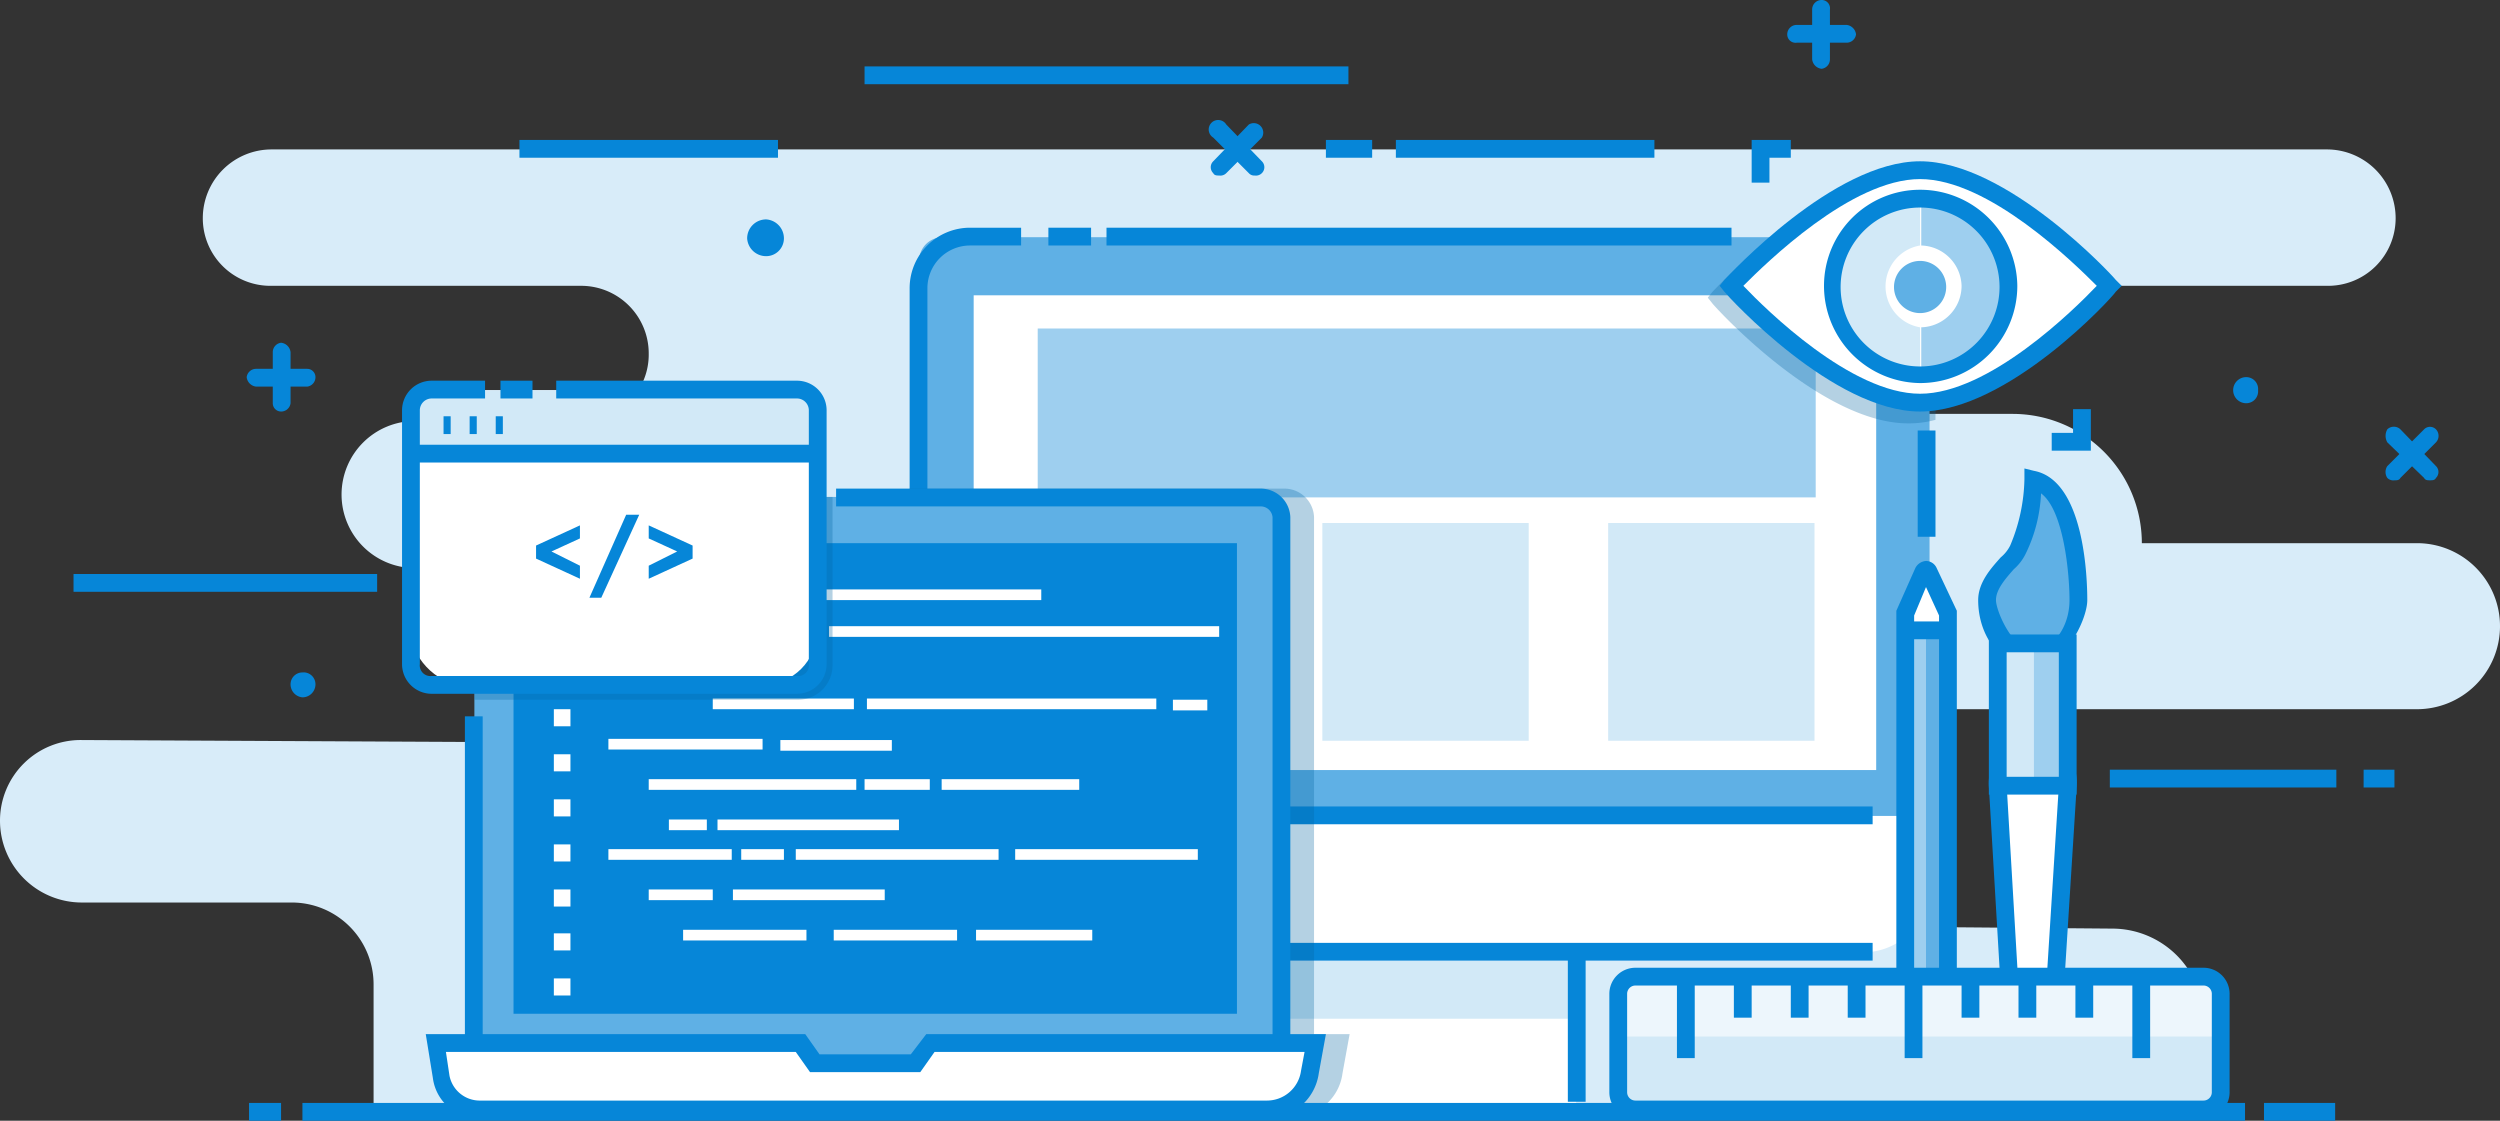 <svg xmlns="http://www.w3.org/2000/svg" viewBox="0 0 210.8 94.5"><rect x="0" y="0" width="210.8" height="94.5" fill="#333333" stroke="none"/><defs><style>.bdfe07cd-733d-47b8-97ac-8c2050859d98{fill:#d8ecf9;}.bacb59b6-ce88-433e-907c-d0285dddc2f9{fill:#0686d8;}.ac9e521f-5e1a-4097-b5de-2136ee12f807{fill:#5fb0e5;}.bfbc2269-0fca-48c7-9f75-fc5b0871a7f6{fill:#fff;}.ffd9eaac-52f4-4db5-9b49-b609e3aa6154{fill:#d2e9f7;}.a58257c1-1c5e-4db3-a2fc-3fc852f90ca3{fill:#9ecfef;}.f5144bfa-0069-4f88-822e-9d8b02f0a839{opacity:0.3;}.be170f6d-cbc2-4d09-9b9a-48031d3b3328{fill:#0565a2;}.a40cdd92-699f-43ee-a2a6-28fcaf778477{fill:#edf6fc;}</style></defs><g id="fe7df6c9-bca1-46ac-9dd5-e9bfa7ce9ac6" data-name="Ebene 2"><g id="ab48528c-e376-4b77-bc32-a178fa753f02" data-name="web design"><path class="bdfe07cd-733d-47b8-97ac-8c2050859d98" d="M17.1,18.4h0a5.7,5.7,0,0,0,5.8,5.7H49a5.7,5.7,0,0,1,5.7,5.7h0A5.6,5.6,0,0,1,49,35.5H35a6.2,6.2,0,0,0-6.2,6.2h0A6.2,6.2,0,0,0,35,47.9l51.3.2.9,14.7L6.9,62.4A6.8,6.8,0,0,0,0,69.2H0a6.9,6.9,0,0,0,6.9,6.9H24.6A6.9,6.9,0,0,1,31.5,83V93.7l154.3-.2V86a7.7,7.7,0,0,0-7.7-7.7l-23.6-.2V59.8h49.3a7,7,0,0,0,7-7h0a7,7,0,0,0-7-7H180.6a10.9,10.9,0,0,0-10.9-10.9H154.9V24.1h41.3a5.7,5.7,0,0,0,5.8-5.7h0a5.8,5.8,0,0,0-5.8-5.8H22.9A5.8,5.8,0,0,0,17.1,18.4Z"/><path class="bacb59b6-ce88-433e-907c-d0285dddc2f9" d="M25.9,32.6H21.6a.9.9,0,0,1-.8-.8.8.8,0,0,1,.8-.7h4.3a.7.7,0,0,1,.7.7A.8.8,0,0,1,25.9,32.6Z"/><path class="bacb59b6-ce88-433e-907c-d0285dddc2f9" d="M23.7,34.7A.7.7,0,0,1,23,34V29.7a.8.8,0,0,1,.7-.8.9.9,0,0,1,.8.8V34A.8.8,0,0,1,23.7,34.7Z"/><path class="bacb59b6-ce88-433e-907c-d0285dddc2f9" d="M155.7,3.6h-4.2a.7.7,0,0,1-.8-.7.8.8,0,0,1,.8-.8h4.2a.9.9,0,0,1,.8.8A.8.8,0,0,1,155.7,3.6Z"/><path class="bacb59b6-ce88-433e-907c-d0285dddc2f9" d="M153.6,5.8a.9.9,0,0,1-.8-.8V.8a.8.8,0,0,1,.8-.8.7.7,0,0,1,.7.8V5A.8.8,0,0,1,153.6,5.8Z"/><path class="bacb59b6-ce88-433e-907c-d0285dddc2f9" d="M102.8,14.8c-.2,0-.4,0-.5-.2a.7.7,0,0,1,0-1l3-3.1a.8.8,0,0,1,1.1,1.1l-3,3A.7.7,0,0,1,102.8,14.8Z"/><path class="bacb59b6-ce88-433e-907c-d0285dddc2f9" d="M105.8,14.8a.6.6,0,0,1-.5-.2l-3-3a.8.8,0,1,1,1.1-1.1l3,3.1a.7.7,0,0,1,0,1A.7.7,0,0,1,105.8,14.8Z"/><path class="bacb59b6-ce88-433e-907c-d0285dddc2f9" d="M201.9,40.5a.7.7,0,0,1-.6-.2.9.9,0,0,1,0-1l3.1-3.1a.7.7,0,0,1,1,0,.8.8,0,0,1,0,1.1l-3,3C202.3,40.5,202.1,40.5,201.9,40.5Z"/><path class="bacb59b6-ce88-433e-907c-d0285dddc2f9" d="M204.9,40.5c-.2,0-.4,0-.5-.2l-3.1-3a1.1,1.1,0,0,1,0-1.1.8.8,0,0,1,1.1,0l3,3.1a.7.7,0,0,1,0,1C205.3,40.5,205.1,40.5,204.9,40.5Z"/><rect class="bacb59b6-ce88-433e-907c-d0285dddc2f9" x="117.7" y="11.8" width="21.8" height="1.5"/><rect class="bacb59b6-ce88-433e-907c-d0285dddc2f9" x="43.8" y="11.8" width="21.8" height="1.5"/><rect class="bacb59b6-ce88-433e-907c-d0285dddc2f9" x="72.9" y="5.6" width="40.8" height="1.5"/><rect class="bacb59b6-ce88-433e-907c-d0285dddc2f9" x="6.2" y="48.4" width="25.6" height="1.5"/><rect class="bacb59b6-ce88-433e-907c-d0285dddc2f9" x="177.9" y="64.9" width="19.1" height="1.5"/><rect class="bacb59b6-ce88-433e-907c-d0285dddc2f9" x="199.3" y="64.9" width="2.6" height="1.5"/><rect class="bacb59b6-ce88-433e-907c-d0285dddc2f9" x="111.8" y="11.8" width="3.9" height="1.5"/><path class="bacb59b6-ce88-433e-907c-d0285dddc2f9" d="M190.4,32.9a1,1,0,0,1-1,1.1,1.1,1.1,0,1,1,0-2.2A1,1,0,0,1,190.4,32.9Z"/><path class="bacb59b6-ce88-433e-907c-d0285dddc2f9" d="M66.1,20.1a1.5,1.5,0,0,1-1.5,1.5A1.6,1.6,0,0,1,63,20.1a1.6,1.6,0,0,1,1.6-1.6A1.6,1.6,0,0,1,66.1,20.1Z"/><path class="bacb59b6-ce88-433e-907c-d0285dddc2f9" d="M26.6,57.7a1.1,1.1,0,0,1-1.1,1.1,1.1,1.1,0,0,1-1-1.1,1,1,0,0,1,1-1A1,1,0,0,1,26.6,57.7Z"/><path class="ac9e521f-5e1a-4097-b5de-2136ee12f807" d="M79.4,20h81.3a2,2,0,0,1,2,2V70.6a0,0,0,0,1,0,0H77.5a0,0,0,0,1,0,0V21.9A2,2,0,0,1,79.4,20Z"/><rect class="bacb59b6-ce88-433e-907c-d0285dddc2f9" x="93.3" y="19.2" width="52.7" height="1.5"/><rect class="bacb59b6-ce88-433e-907c-d0285dddc2f9" x="88.4" y="19.2" width="3.6" height="1.5"/><path class="bacb59b6-ce88-433e-907c-d0285dddc2f9" d="M162.7,71.4h-86V24.3a5.1,5.1,0,0,1,5.1-5.1h4.3v1.5H81.8a3.6,3.6,0,0,0-3.6,3.6V69.9h84.5Z"/><rect class="bfbc2269-0fca-48c7-9f75-fc5b0871a7f6" x="82.1" y="24.9" width="76.1" height="40.03"/><rect class="bfbc2269-0fca-48c7-9f75-fc5b0871a7f6" x="107.2" y="78.3" width="25.7" height="15.2"/><rect class="ffd9eaac-52f4-4db5-9b49-b609e3aa6154" x="107.2" y="78.3" width="25.7" height="7.6"/><polygon class="bacb59b6-ce88-433e-907c-d0285dddc2f9" points="133.7 92.9 132.2 92.9 132.2 79.1 108 79.1 108 92.9 106.5 92.9 106.5 77.6 133.7 77.6 133.7 92.9"/><path class="bfbc2269-0fca-48c7-9f75-fc5b0871a7f6" d="M77.5,68.8h85.2a0,0,0,0,1,0,0v5.9a5.6,5.6,0,0,1-5.6,5.6H83a5.6,5.6,0,0,1-5.6-5.6V68.8A0,0,0,0,1,77.5,68.8Z"/><path class="bacb59b6-ce88-433e-907c-d0285dddc2f9" d="M157.9,81h-76a5.1,5.1,0,0,1-5.2-5.1V68h81.2v1.5H78.2v6.4a3.7,3.7,0,0,0,3.7,3.6h76Z"/><rect class="a58257c1-1c5e-4db3-a2fc-3fc852f90ca3" x="87.5" y="27.7" width="65.6" height="14.24"/><rect class="ffd9eaac-52f4-4db5-9b49-b609e3aa6154" x="111.5" y="44.1" width="17.4" height="18.36"/><rect class="ffd9eaac-52f4-4db5-9b49-b609e3aa6154" x="135.6" y="44.1" width="17.4" height="18.36"/><rect class="bacb59b6-ce88-433e-907c-d0285dddc2f9" x="161.7" y="36.3" width="1.5" height="8.96"/><g class="f5144bfa-0069-4f88-822e-9d8b02f0a839"><path class="be170f6d-cbc2-4d09-9b9a-48031d3b3328" d="M110.8,43.6a2.5,2.5,0,0,0-2.5-2.4H76.7V75.9A5.1,5.1,0,0,0,81.9,81h24.6V92.9h.7v.6h4.1a4.2,4.2,0,0,0,1.9-3l.6-3.3h-3Z"/></g><rect class="ac9e521f-5e1a-4097-b5de-2136ee12f807" x="40" y="41.9" width="68" height="48.89" rx="1"/><path class="bacb59b6-ce88-433e-907c-d0285dddc2f9" d="M41.7,91.6a2.5,2.5,0,0,1-2.5-2.5V60.4h1.5V89.1a1.1,1.1,0,0,0,1,1Z"/><path class="bacb59b6-ce88-433e-907c-d0285dddc2f9" d="M108.8,88.1h-1.5V43.6a1,1,0,0,0-1-.9H70.5V41.2h35.8a2.5,2.5,0,0,1,2.5,2.4Z"/><rect class="bacb59b6-ce88-433e-907c-d0285dddc2f9" x="43.3" y="45.8" width="61" height="39.68"/><path class="bfbc2269-0fca-48c7-9f75-fc5b0871a7f6" d="M106.8,93.5H40.4a3.2,3.2,0,0,1-3.2-2.7l-.5-2.9H67.5l1.2,1.7h8.5l1.3-1.7h32.4l-.4,2.5A3.8,3.8,0,0,1,106.8,93.5Z"/><path class="bacb59b6-ce88-433e-907c-d0285dddc2f9" d="M106.8,94.3H40.4a3.9,3.9,0,0,1-3.9-3.4l-.6-3.7h32l1.2,1.7h7.7l1.3-1.7h33.7l-.6,3.3A4.4,4.4,0,0,1,106.8,94.3ZM37.6,88.7l.3,2a2.6,2.6,0,0,0,2.5,2.1h66.4a2.9,2.9,0,0,0,2.9-2.5l.3-1.6H78.8l-1.2,1.7H68.3l-1.2-1.7Z"/><rect class="bfbc2269-0fca-48c7-9f75-fc5b0871a7f6" x="51.3" y="49.7" width="6.8" height="0.9"/><rect class="bfbc2269-0fca-48c7-9f75-fc5b0871a7f6" x="54.7" y="52.8" width="4.7" height="0.9"/><rect class="bfbc2269-0fca-48c7-9f75-fc5b0871a7f6" x="69.9" y="52.8" width="32.9" height="0.9"/><rect class="bfbc2269-0fca-48c7-9f75-fc5b0871a7f6" x="62.7" y="52.8" width="5.3" height="0.9" transform="translate(130.7 106.5) rotate(180)"/><rect class="bfbc2269-0fca-48c7-9f75-fc5b0871a7f6" x="56.3" y="55.3" width="9.4" height="0.9"/><rect class="bfbc2269-0fca-48c7-9f75-fc5b0871a7f6" x="60.1" y="58.9" width="11.9" height="0.9"/><rect class="bfbc2269-0fca-48c7-9f75-fc5b0871a7f6" x="51.3" y="62.3" width="13" height="0.9"/><rect class="bfbc2269-0fca-48c7-9f75-fc5b0871a7f6" x="65.7" y="62.3" width="9.4" height="0.9" transform="translate(140.9 125.6) rotate(180)"/><rect class="bfbc2269-0fca-48c7-9f75-fc5b0871a7f6" x="54.7" y="65.7" width="17.5" height="0.9"/><rect class="bfbc2269-0fca-48c7-9f75-fc5b0871a7f6" x="79.3" y="65.7" width="11.6" height="0.9" transform="translate(170.3 132.3) rotate(180)"/><rect class="bfbc2269-0fca-48c7-9f75-fc5b0871a7f6" x="72.9" y="65.7" width="5.5" height="0.9"/><rect class="bfbc2269-0fca-48c7-9f75-fc5b0871a7f6" x="60.5" y="69.1" width="15.3" height="0.9"/><rect class="bfbc2269-0fca-48c7-9f75-fc5b0871a7f6" x="56.3" y="69.1" width="3.2" height="0.9" transform="translate(115.9 139.1) rotate(180)"/><rect class="bfbc2269-0fca-48c7-9f75-fc5b0871a7f6" x="51.3" y="71.6" width="10.4" height="0.9"/><rect class="bfbc2269-0fca-48c7-9f75-fc5b0871a7f6" x="62.5" y="71.6" width="3.6" height="0.9"/><rect class="bfbc2269-0fca-48c7-9f75-fc5b0871a7f6" x="67.1" y="71.6" width="17.1" height="0.9"/><rect class="bfbc2269-0fca-48c7-9f75-fc5b0871a7f6" x="85.5" y="71.6" width="15.4" height="0.9" transform="translate(186.5 144.1) rotate(180)"/><rect class="bfbc2269-0fca-48c7-9f75-fc5b0871a7f6" x="54.7" y="75" width="5.4" height="0.9"/><rect class="bfbc2269-0fca-48c7-9f75-fc5b0871a7f6" x="61.7" y="75" width="12.8" height="0.9" transform="translate(136.3 150.9) rotate(180)"/><rect class="bfbc2269-0fca-48c7-9f75-fc5b0871a7f6" x="57.6" y="78.4" width="10.4" height="0.9"/><rect class="bfbc2269-0fca-48c7-9f75-fc5b0871a7f6" x="70.3" y="78.4" width="10.4" height="0.9"/><rect class="bfbc2269-0fca-48c7-9f75-fc5b0871a7f6" x="82.3" y="78.4" width="9.8" height="0.9"/><rect class="bfbc2269-0fca-48c7-9f75-fc5b0871a7f6" x="98.8" y="58.9" width="2.9" height="0.9" transform="translate(200.6 118.8) rotate(180)"/><rect class="bfbc2269-0fca-48c7-9f75-fc5b0871a7f6" x="73.1" y="58.9" width="24.4" height="0.9"/><rect class="bfbc2269-0fca-48c7-9f75-fc5b0871a7f6" x="60.1" y="49.7" width="27.7" height="0.9"/><rect class="bfbc2269-0fca-48c7-9f75-fc5b0871a7f6" x="46.7" y="48.4" width="1.4" height="1.44"/><rect class="bfbc2269-0fca-48c7-9f75-fc5b0871a7f6" x="46.7" y="52.2" width="1.4" height="1.44"/><rect class="bfbc2269-0fca-48c7-9f75-fc5b0871a7f6" x="46.7" y="56" width="1.4" height="1.44"/><rect class="bfbc2269-0fca-48c7-9f75-fc5b0871a7f6" x="46.7" y="59.8" width="1.4" height="1.44"/><rect class="bfbc2269-0fca-48c7-9f75-fc5b0871a7f6" x="46.7" y="63.6" width="1.4" height="1.44"/><rect class="bfbc2269-0fca-48c7-9f75-fc5b0871a7f6" x="46.7" y="67.4" width="1.4" height="1.44"/><rect class="bfbc2269-0fca-48c7-9f75-fc5b0871a7f6" x="46.7" y="71.2" width="1.4" height="1.44"/><rect class="bfbc2269-0fca-48c7-9f75-fc5b0871a7f6" x="46.7" y="75" width="1.4" height="1.44"/><rect class="bfbc2269-0fca-48c7-9f75-fc5b0871a7f6" x="46.7" y="78.7" width="1.4" height="1.44"/><rect class="bfbc2269-0fca-48c7-9f75-fc5b0871a7f6" x="46.7" y="82.5" width="1.4" height="1.44"/><g class="f5144bfa-0069-4f88-822e-9d8b02f0a839"><path class="be170f6d-cbc2-4d09-9b9a-48031d3b3328" d="M40.6,41.9a.6.6,0,0,0-.6.6V59H67.3a2.9,2.9,0,0,0,2.9-2.9V41.9Z"/></g><rect class="bfbc2269-0fca-48c7-9f75-fc5b0871a7f6" x="34.6" y="32.9" width="34.3" height="24.85" rx="4.6"/><path class="ffd9eaac-52f4-4db5-9b49-b609e3aa6154" d="M34.6,38.2V34.6a1.8,1.8,0,0,1,1.8-1.7H67.2a1.7,1.7,0,0,1,1.7,1.7v3.6Z"/><path class="bacb59b6-ce88-433e-907c-d0285dddc2f9" d="M67.2,58.5H36.4A2.5,2.5,0,0,1,33.9,56V34.6a2.5,2.5,0,0,1,2.5-2.5h4.5v1.5H36.4a1,1,0,0,0-1,1V56a.9.9,0,0,0,1,1H67.2a.9.9,0,0,0,1-1V34.6a1,1,0,0,0-1-1H46.9V32.1H67.2a2.5,2.5,0,0,1,2.5,2.5V56A2.5,2.5,0,0,1,67.2,58.5Z"/><rect class="bacb59b6-ce88-433e-907c-d0285dddc2f9" x="42.2" y="32.1" width="2.7" height="1.5"/><rect class="bacb59b6-ce88-433e-907c-d0285dddc2f9" x="34.6" y="37.5" width="34.3" height="1.5"/><rect class="bacb59b6-ce88-433e-907c-d0285dddc2f9" x="37.4" y="35.1" width="0.6" height="1.5"/><rect class="bacb59b6-ce88-433e-907c-d0285dddc2f9" x="39.6" y="35.1" width="0.6" height="1.5"/><rect class="bacb59b6-ce88-433e-907c-d0285dddc2f9" x="41.8" y="35.1" width="0.6" height="1.5"/><path class="bacb59b6-ce88-433e-907c-d0285dddc2f9" d="M45.2,47.1V46l3.7-1.7v1.1l-2.4,1.1,2.4,1.2v1.1Z"/><path class="bacb59b6-ce88-433e-907c-d0285dddc2f9" d="M52.8,43.4h1.1l-3.2,7h-1Z"/><path class="bacb59b6-ce88-433e-907c-d0285dddc2f9" d="M58.4,46v1.1l-3.7,1.7V47.7l2.4-1.2-2.4-1.1V44.3Z"/><path class="bfbc2269-0fca-48c7-9f75-fc5b0871a7f6" d="M161,93.4h2.9a.4.4,0,0,0,.4-.4V51.8c0-.1-.1-.1-.1-.2l-1.4-3.1c-.2-.3-.6-.3-.7,0l-1.5,3.1V93A.4.4,0,0,0,161,93.4Z"/><rect class="ac9e521f-5e1a-4097-b5de-2136ee12f807" x="160.6" y="53.1" width="3.6" height="36.38"/><rect class="a58257c1-1c5e-4db3-a2fc-3fc852f90ca3" x="160.6" y="53.1" width="1.8" height="36.38"/><path class="bacb59b6-ce88-433e-907c-d0285dddc2f9" d="M165,94.2h-5.1V51.5l1.6-3.6a1.1,1.1,0,0,1,.9-.6,1,1,0,0,1,.9.6l1.7,3.6Zm-3.6-1.5h2.1V51.9l-1.1-2.4-1,2.4Z"/><rect class="bacb59b6-ce88-433e-907c-d0285dddc2f9" x="160.6" y="52.4" width="3.8" height="1.5"/><rect class="bacb59b6-ce88-433e-907c-d0285dddc2f9" x="160.3" y="88.7" width="4.2" height="1.5"/><path class="ac9e521f-5e1a-4097-b5de-2136ee12f807" d="M167.5,50.6c0-1.8,2.1-3.2,2.7-4.2s1.2-6,1.2-6c3.3.6,3.9,7.5,3.9,10.2s-1.8,5-3.9,5S167.5,53.4,167.5,50.6Z"/><path class="bfbc2269-0fca-48c7-9f75-fc5b0871a7f6" d="M171.4,62.7h0a3.3,3.3,0,0,1,3,3.6l-1.5,22.3a12.5,12.5,0,0,1-1.4,5h-.1a12.2,12.2,0,0,1-1.6-5.4l-1.3-22A3.2,3.2,0,0,1,171.4,62.7Z"/><path class="bacb59b6-ce88-433e-907c-d0285dddc2f9" d="M171.4,56.3c-2.5,0-4.6-2.5-4.6-5.7,0-1.5,1.1-2.7,1.9-3.6a3.1,3.1,0,0,0,.8-1,15.1,15.1,0,0,0,1.2-5.6v-.9l.8.2c4.3.8,4.5,9.2,4.5,10.9S174,56.3,171.4,56.3Zm.7-14.7a12.8,12.8,0,0,1-1.3,5.1,4.1,4.1,0,0,1-1,1.3c-.7.8-1.5,1.7-1.5,2.6s1.4,4.2,3.1,4.2,3.1-1.9,3.1-4.2S174,43,172.1,41.6Z"/><path class="bacb59b6-ce88-433e-907c-d0285dddc2f9" d="M171.4,94.3a1.2,1.2,0,0,1-.8-.4,15.2,15.2,0,0,1-1.6-5.5l-1.3-22.1a4.5,4.5,0,0,1,1.1-3.2,3.6,3.6,0,0,1,5.2,0,4.3,4.3,0,0,1,1.1,3.3l-1.4,22.2a22.9,22.9,0,0,1-1.5,5.2.8.8,0,0,1-.7.5Zm0-30.8a2.2,2.2,0,0,0-1.5.6,3.1,3.1,0,0,0-.7,2.1l1.3,22.1a13.7,13.7,0,0,0,.8,3.5,13.8,13.8,0,0,0,.9-3.3l1.4-22.2a2.8,2.8,0,0,0-.7-2.2A2,2,0,0,0,171.4,63.5Z"/><rect class="a58257c1-1c5e-4db3-a2fc-3fc852f90ca3" x="168.4" y="54.3" width="5.9" height="11.95" transform="translate(342.8 120.5) rotate(180)"/><rect class="ffd9eaac-52f4-4db5-9b49-b609e3aa6154" x="168.4" y="54.3" width="3" height="11.95" transform="translate(339.9 120.5) rotate(-180)"/><path class="bacb59b6-ce88-433e-907c-d0285dddc2f9" d="M175.1,67h-7.4V53.5h7.4Zm-5.9-1.5h4.4V55h-4.4Z"/><g class="f5144bfa-0069-4f88-822e-9d8b02f0a839"><path class="be170f6d-cbc2-4d09-9b9a-48031d3b3328" d="M162.7,20.9a1.9,1.9,0,0,0-2-1.9h-10a51.8,51.8,0,0,0-6.3,5.6l-.4.5.4.5c.4.5,9.2,10.1,16.5,10.1a8.5,8.5,0,0,0,2.3-.3V34.3h-.5Z"/></g><path class="bfbc2269-0fca-48c7-9f75-fc5b0871a7f6" d="M177.9,24.1s-8.9,9.8-16,9.8S146,24.1,146,24.1s8.8-9.8,15.9-9.8S177.9,24.1,177.9,24.1Z"/><path class="bacb59b6-ce88-433e-907c-d0285dddc2f9" d="M161.9,34.7c-7.3,0-16.1-9.6-16.5-10.1l-.4-.5.4-.5c.4-.4,9.2-10,16.5-10s16.2,9.6,16.5,10l.5.5-.5.5C178.1,25.1,169.3,34.7,161.9,34.7ZM147,24.1c1.9,2,9.1,9.1,14.9,9.1s13-7.1,14.9-9.1c-1.9-1.9-9.1-9-14.9-9S148.9,22.2,147,24.1Z"/><path class="a58257c1-1c5e-4db3-a2fc-3fc852f90ca3" d="M169,24.1a7,7,0,0,0-7-7V31.2A7.1,7.1,0,0,0,169,24.1Z"/><path class="ffd9eaac-52f4-4db5-9b49-b609e3aa6154" d="M161.9,17.1a7,7,0,0,0-7,7,7,7,0,0,0,7,7.1h0V17.1Z"/><path class="bfbc2269-0fca-48c7-9f75-fc5b0871a7f6" d="M165.4,24.1a3.5,3.5,0,0,1-3.5,3.5,3.5,3.5,0,0,1,0-6.9A3.5,3.5,0,0,1,165.4,24.1Z"/><path class="bacb59b6-ce88-433e-907c-d0285dddc2f9" d="M161.9,32.3a8.2,8.2,0,0,1-8.1-8.2,8.1,8.1,0,0,1,8.1-8.1,8.2,8.2,0,0,1,8.2,8.1A8.2,8.2,0,0,1,161.9,32.3Zm0-14.8a6.7,6.7,0,1,0,6.7,6.6A6.7,6.7,0,0,0,161.9,17.5Z"/><path class="ac9e521f-5e1a-4097-b5de-2136ee12f807" d="M164.1,24.1a2.2,2.2,0,1,1-2.2-2.1A2.2,2.2,0,0,1,164.1,24.1Z"/><polygon class="bacb59b6-ce88-433e-907c-d0285dddc2f9" points="149.2 15.4 147.7 15.4 147.7 11.8 151 11.8 151 13.3 149.2 13.3 149.2 15.4"/><polygon class="bacb59b6-ce88-433e-907c-d0285dddc2f9" points="176.3 38 173 38 173 36.5 174.8 36.5 174.8 34.5 176.3 34.5 176.3 38"/><rect class="ffd9eaac-52f4-4db5-9b49-b609e3aa6154" x="156.3" y="62.6" width="11.2" height="50.77" rx="1.4" transform="translate(249.8 -73.9) rotate(90)"/><path class="a40cdd92-699f-43ee-a2a6-28fcaf778477" d="M136.5,83.8v3.6h50.7V83.8a1.4,1.4,0,0,0-1.4-1.4H137.9A1.4,1.4,0,0,0,136.5,83.8Z"/><path class="bacb59b6-ce88-433e-907c-d0285dddc2f9" d="M185.8,94.3H137.9a2.2,2.2,0,0,1-2.2-2.2V83.8a2.2,2.2,0,0,1,2.2-2.2h47.9a2.2,2.2,0,0,1,2.2,2.2v8.3A2.2,2.2,0,0,1,185.8,94.3ZM137.9,83.1a.7.7,0,0,0-.7.7v8.3a.7.7,0,0,0,.7.7h47.9a.7.7,0,0,0,.7-.7V83.8a.7.7,0,0,0-.7-.7Z"/><rect class="bacb59b6-ce88-433e-907c-d0285dddc2f9" x="141.4" y="82.4" width="1.5" height="6.82"/><rect class="bacb59b6-ce88-433e-907c-d0285dddc2f9" x="146.2" y="82.4" width="1.5" height="3.41"/><rect class="bacb59b6-ce88-433e-907c-d0285dddc2f9" x="151" y="82.4" width="1.5" height="3.41"/><rect class="bacb59b6-ce88-433e-907c-d0285dddc2f9" x="155.8" y="82.4" width="1.5" height="3.41"/><rect class="bacb59b6-ce88-433e-907c-d0285dddc2f9" x="160.6" y="82.4" width="1.5" height="6.82"/><rect class="bacb59b6-ce88-433e-907c-d0285dddc2f9" x="165.4" y="82.4" width="1.5" height="3.41"/><rect class="bacb59b6-ce88-433e-907c-d0285dddc2f9" x="170.2" y="82.4" width="1.5" height="3.41"/><rect class="bacb59b6-ce88-433e-907c-d0285dddc2f9" x="175" y="82.4" width="1.5" height="3.41"/><rect class="bacb59b6-ce88-433e-907c-d0285dddc2f9" x="179.8" y="82.4" width="1.5" height="6.82"/><rect class="bacb59b6-ce88-433e-907c-d0285dddc2f9" x="21" y="93" width="2.7" height="1.5"/><rect class="bacb59b6-ce88-433e-907c-d0285dddc2f9" x="190.9" y="93" width="6" height="1.5"/><rect class="bacb59b6-ce88-433e-907c-d0285dddc2f9" x="25.5" y="93" width="163.8" height="1.5"/></g></g></svg>